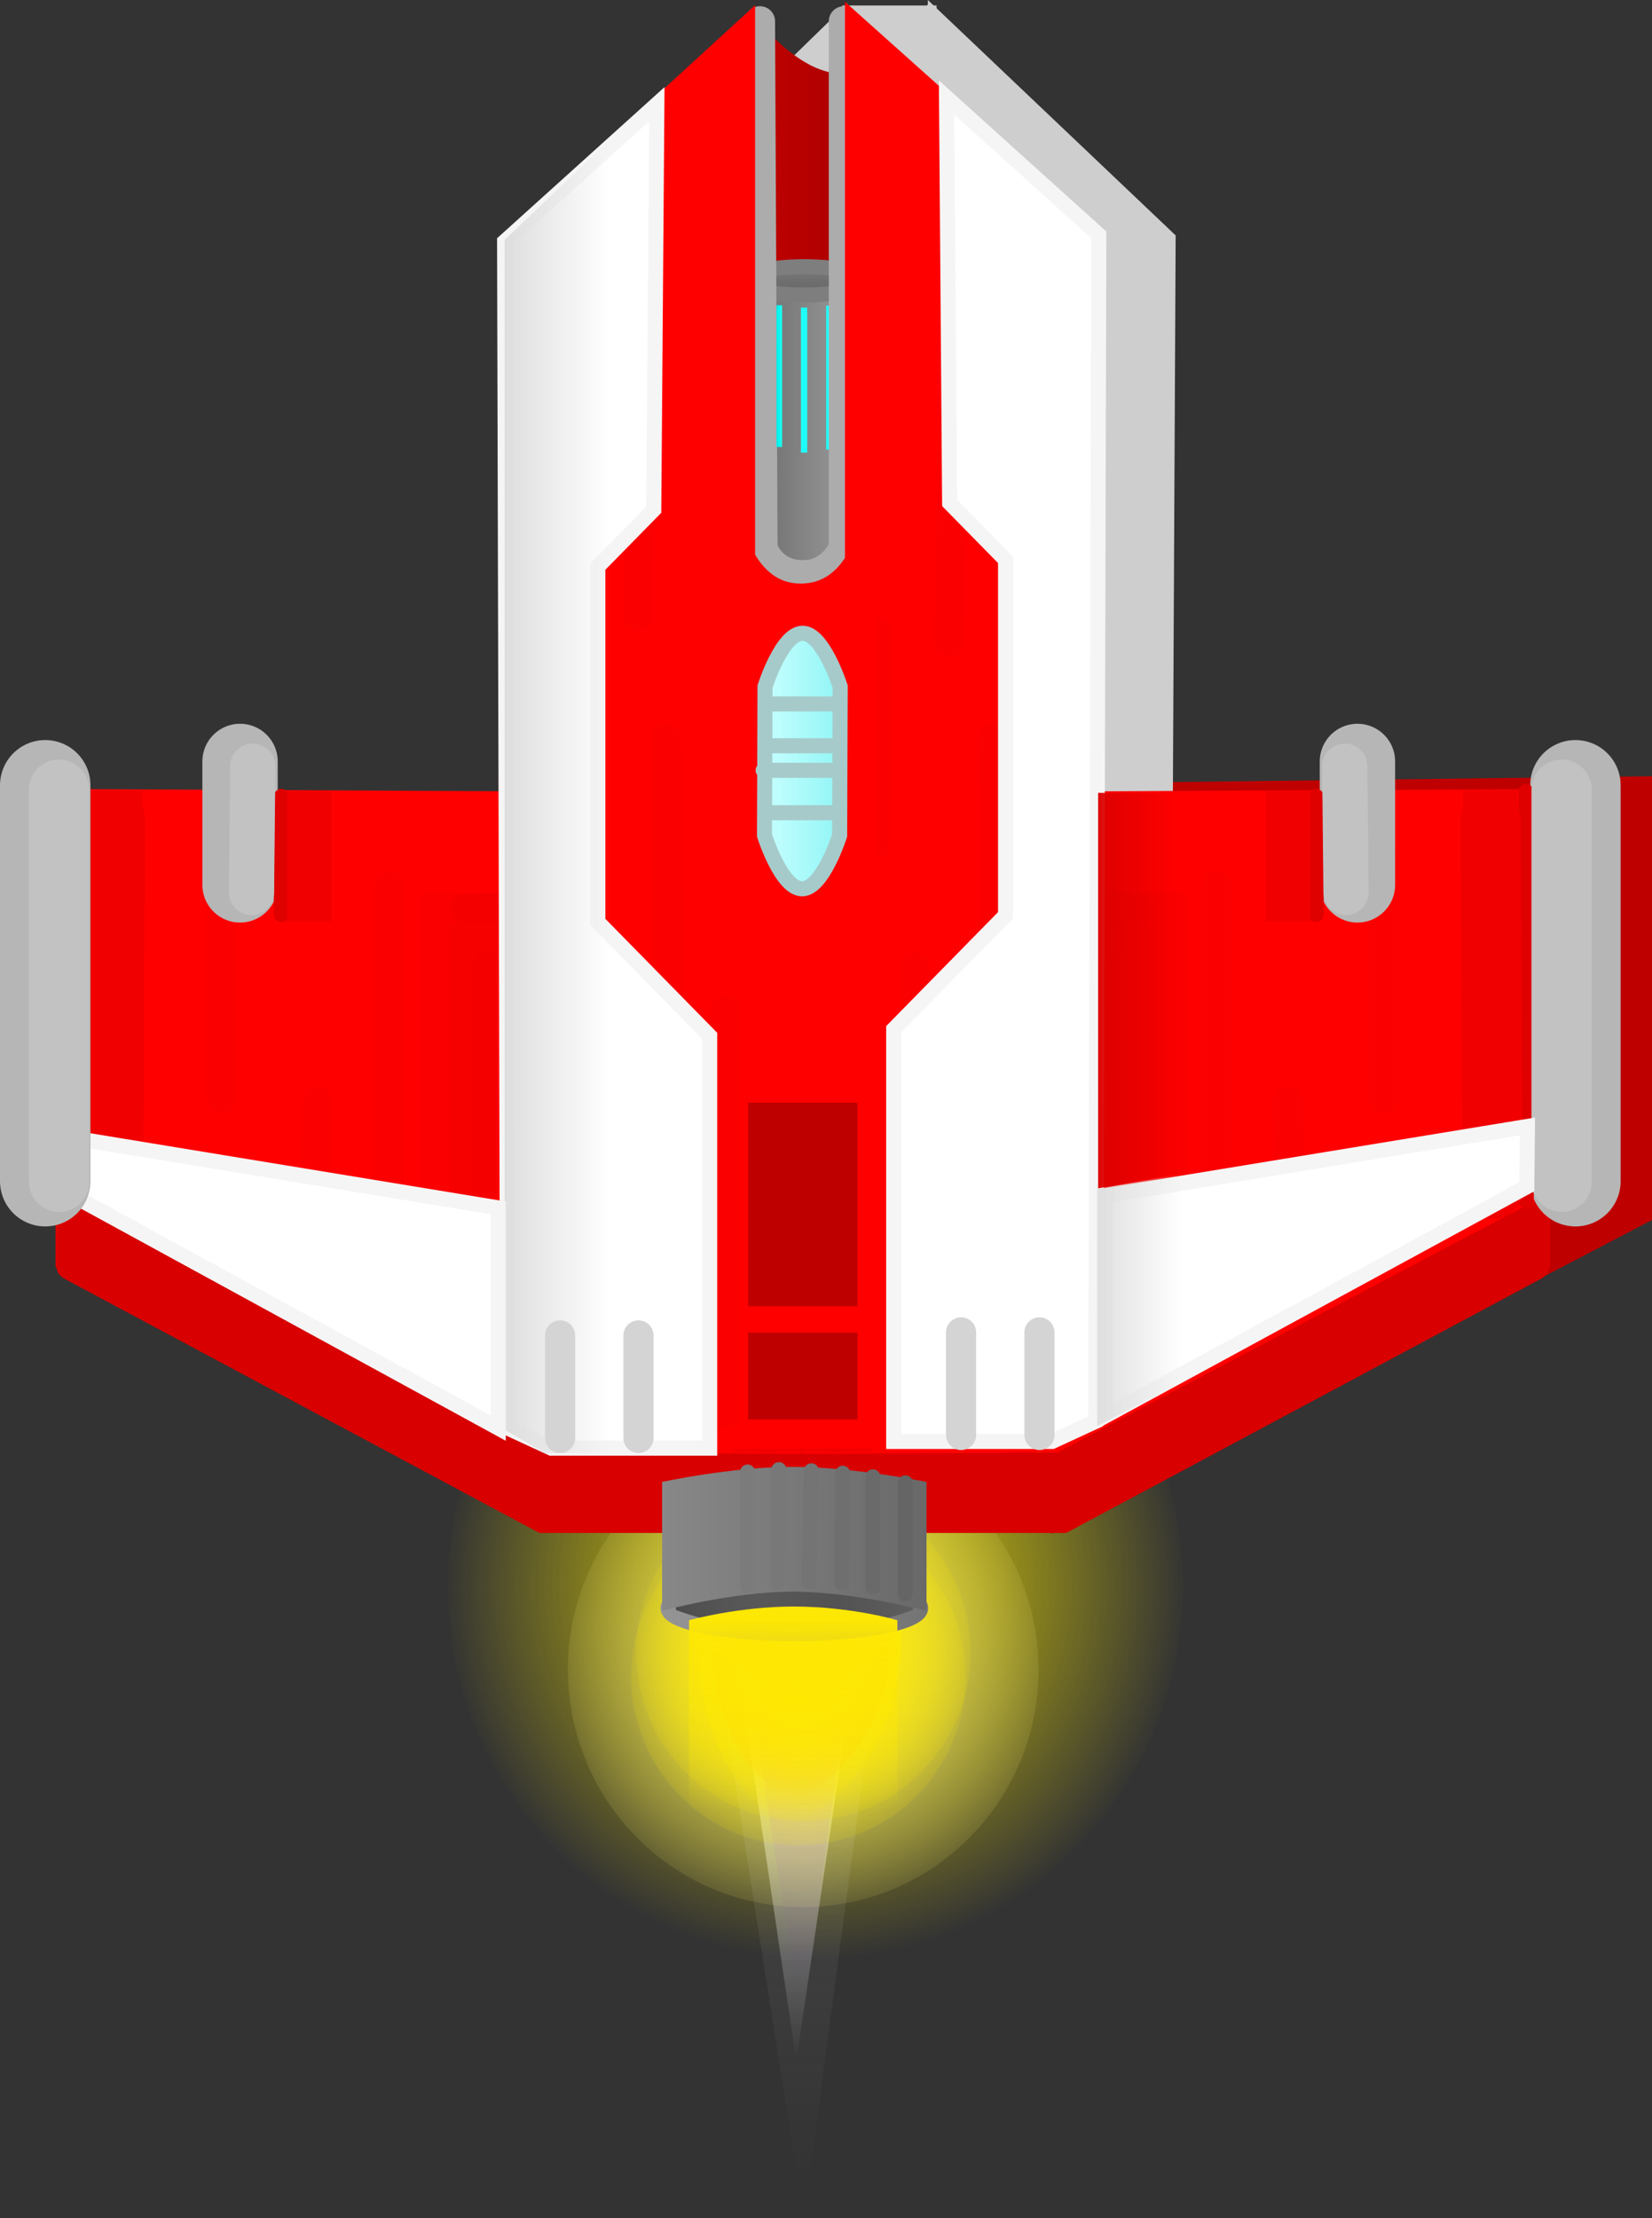 <svg version="1.1" xmlns="http://www.w3.org/2000/svg" xmlns:xlink="http://www.w3.org/1999/xlink" width="54.794" height="73.541" viewBox="0,0,54.794,73.541"><rect x="0" y="0" width="54.794" height="73.541" fill="#333333" stroke="none"/><defs><radialGradient cx="240.418" cy="205.428" r="12.355" gradientUnits="userSpaceOnUse" id="color-1"><stop offset="0" stop-color="#fcec00"/><stop offset="1" stop-color="#fcec00" stop-opacity="0"/></radialGradient><linearGradient x1="239.784" y1="204.322" x2="239.784" y2="221.186" gradientUnits="userSpaceOnUse" id="color-2"><stop offset="0" stop-color="#ffffff"/><stop offset="1" stop-color="#ffffff" stop-opacity="0"/></linearGradient><radialGradient cx="240.014" cy="208.211" r="8.898" gradientUnits="userSpaceOnUse" id="color-3"><stop offset="0" stop-color="#f5eb75"/><stop offset="1" stop-color="#f5eb75" stop-opacity="0"/></radialGradient><linearGradient x1="239.194" y1="125" x2="239.194" y2="219.026" gradientUnits="userSpaceOnUse" id="color-4"><stop offset="0" stop-color="#a300f2"/><stop offset="1" stop-color="#a300f2" stop-opacity="0"/></linearGradient><linearGradient x1="238.956" y1="96.982" x2="238.956" y2="225.002" gradientUnits="userSpaceOnUse" id="color-5"><stop offset="0" stop-color="#f1f1f1"/><stop offset="1" stop-color="#f1f1f1" stop-opacity="0"/></linearGradient><linearGradient x1="239.964" y1="204.618" x2="239.964" y2="212.526" gradientUnits="userSpaceOnUse" id="color-6"><stop offset="0" stop-color="#ff4f00"/><stop offset="1" stop-color="#ff4f00" stop-opacity="0"/></linearGradient><linearGradient x1="239.896" y1="204.865" x2="239.896" y2="210.211" gradientUnits="userSpaceOnUse" id="color-7"><stop offset="0" stop-color="#ffd400"/><stop offset="1" stop-color="#ffd400" stop-opacity="0"/></linearGradient><linearGradient x1="239.894" y1="204.507" x2="239.894" y2="213.389" gradientUnits="userSpaceOnUse" id="color-8"><stop offset="0" stop-color="#ffee00"/><stop offset="1" stop-color="#ffee00" stop-opacity="0"/></linearGradient><linearGradient x1="239.821" y1="204.434" x2="239.821" y2="208.321" gradientUnits="userSpaceOnUse" id="color-9"><stop offset="0" stop-color="#ffee00"/><stop offset="1" stop-color="#ffee00" stop-opacity="0"/></linearGradient><linearGradient x1="241.864" y1="204.507" x2="241.864" y2="208.394" gradientUnits="userSpaceOnUse" id="color-10"><stop offset="0" stop-color="#ffee00"/><stop offset="1" stop-color="#ffee00" stop-opacity="0"/></linearGradient><linearGradient x1="237.779" y1="204.507" x2="237.779" y2="208.394" gradientUnits="userSpaceOnUse" id="color-11"><stop offset="0" stop-color="#ffee00"/><stop offset="1" stop-color="#ffee00" stop-opacity="0"/></linearGradient><radialGradient cx="239.854" cy="208.445" r="6.322" gradientUnits="userSpaceOnUse" id="color-12"><stop offset="0" stop-color="#feea00"/><stop offset="1" stop-color="#feea00" stop-opacity="0"/></radialGradient><radialGradient cx="240.018" cy="207.643" r="6.322" gradientUnits="userSpaceOnUse" id="color-13"><stop offset="0" stop-color="#feea00"/><stop offset="1" stop-color="#feea00" stop-opacity="0"/></radialGradient><linearGradient x1="235.53" y1="206.176" x2="243.91" y2="206.176" gradientUnits="userSpaceOnUse" id="color-14"><stop offset="0" stop-color="#5f5f5f"/><stop offset="1" stop-color="#4c4c4c"/></linearGradient><linearGradient x1="235.53" y1="206.176" x2="243.91" y2="206.176" gradientUnits="userSpaceOnUse" id="color-15"><stop offset="0" stop-color="#949494"/><stop offset="1" stop-color="#757575"/></linearGradient><linearGradient x1="235.789" y1="204.375" x2="238.508" y2="204.375" gradientUnits="userSpaceOnUse" id="color-16"><stop offset="0" stop-color="#4c4c4c"/><stop offset="1" stop-color="#4c4c4c" stop-opacity="0"/></linearGradient><linearGradient x1="243.651" y1="204.375" x2="240.933" y2="204.375" gradientUnits="userSpaceOnUse" id="color-17"><stop offset="0" stop-color="#5f5f5f"/><stop offset="1" stop-color="#5f5f5f" stop-opacity="0"/></linearGradient><linearGradient x1="235.207" y1="163.384" x2="243.05" y2="163.384" gradientUnits="userSpaceOnUse" id="color-18"><stop offset="0" stop-color="#d40000"/><stop offset="1" stop-color="#a30000"/></linearGradient><linearGradient x1="237.325" y1="168.026" x2="242.684" y2="168.026" gradientUnits="userSpaceOnUse" id="color-19"><stop offset="0" stop-color="#5f5f5f"/><stop offset="1" stop-color="#a8a8a8"/></linearGradient><linearGradient x1="240.045" y1="161.703" x2="240.045" y2="162.639" gradientUnits="userSpaceOnUse" id="color-20"><stop offset="0" stop-color="#7a7a7a"/><stop offset="1" stop-color="#646464"/></linearGradient><linearGradient x1="239.128" y1="165.33" x2="239.313" y2="165.33" gradientUnits="userSpaceOnUse" id="color-21"><stop offset="0" stop-color="#00eeec"/><stop offset="1" stop-color="#1cfff4"/></linearGradient><linearGradient x1="230.11" y1="180.925" x2="233.614" y2="180.925" gradientUnits="userSpaceOnUse" id="color-22"><stop offset="0" stop-color="#dedede"/><stop offset="1" stop-color="#dedede" stop-opacity="0"/></linearGradient><linearGradient x1="235.334" y1="204.128" x2="244.104" y2="204.128" gradientUnits="userSpaceOnUse" id="color-23"><stop offset="0" stop-color="#888888"/><stop offset="1" stop-color="#696969"/></linearGradient><linearGradient x1="249.796" y1="185.703" x2="252.476" y2="185.703" gradientUnits="userSpaceOnUse" id="color-24"><stop offset="0" stop-color="#dd0000"/><stop offset="1" stop-color="#dd0000" stop-opacity="0"/></linearGradient><linearGradient x1="249.763" y1="196.209" x2="252.546" y2="196.209" gradientUnits="userSpaceOnUse" id="color-25"><stop offset="0" stop-color="#dfdfdf"/><stop offset="1" stop-color="#dfdfdf" stop-opacity="0"/></linearGradient><linearGradient x1="239.682" y1="206.576" x2="239.682" y2="212.849" gradientUnits="userSpaceOnUse" id="color-26"><stop offset="0" stop-color="#fde704"/><stop offset="1" stop-color="#fde704" stop-opacity="0"/></linearGradient><linearGradient x1="238.731" y1="178.09" x2="241.24" y2="178.09" gradientUnits="userSpaceOnUse" id="color-27"><stop offset="0" stop-color="#c7ffff"/><stop offset="1" stop-color="#91f5f5"/></linearGradient><linearGradient x1="238.188" y1="192.792" x2="241.812" y2="192.792" gradientUnits="userSpaceOnUse" id="color-28"><stop offset="0" stop-color="#bf0000"/><stop offset="1" stop-color="#bf0000"/></linearGradient><linearGradient x1="238.188" y1="198.479" x2="241.812" y2="198.479" gradientUnits="userSpaceOnUse" id="color-29"><stop offset="0" stop-color="#bf0000"/><stop offset="1" stop-color="#bf0000"/></linearGradient></defs><g transform="translate(-213.373,-152.86)"><g data-paper-data="{&quot;isPaintingLayer&quot;:true}" fill-rule="nonzero" stroke-linejoin="miter" stroke-miterlimit="10" stroke-dasharray="" stroke-dashoffset="0" style="mix-blend-mode: normal"><path d="M241.312,155.792v-2.75h3.125v2.75z" fill="#cecece" stroke="none" stroke-width="0" stroke-linecap="butt"/><path d="M252.608,205.428c0,6.823 -5.458,12.355 -12.19,12.355c-6.732,0 -12.19,-5.531 -12.19,-12.355c0,-6.823 5.458,-12.355 12.19,-12.355c6.732,0 12.19,5.531 12.19,12.355z" fill="url(#color-1)" stroke="none" stroke-width="0" stroke-linecap="butt"/><g stroke-width="0"><path d="M242.284,204.322l-2.5,16.864l-2.5,-16.864z" fill="url(#color-2)" stroke="#000000" stroke-linecap="round"/><path d="M247.82,208.211c0,4.349 -3.495,7.874 -7.805,7.874c-4.311,0 -7.805,-3.526 -7.805,-7.874c0,-4.349 3.495,-7.874 7.805,-7.874c4.311,0 7.805,3.526 7.805,7.874z" fill="url(#color-3)" stroke="none" stroke-linecap="butt"/><g stroke="#000000" stroke-linecap="round"><path d="M241.981,205.121l-1.998,14.932l-2.352,-14.932z" fill="url(#color-4)"/><path d="M242.751,206.07l-2.72,20.331l-3.202,-20.331z" fill="url(#color-5)"/><path d="M241.063,204.618c0,0 1.971,0.547 1.904,2.416c-0.161,4.468 -3.295,5.491 -3.295,5.491c0,0 -2.644,-0.91 -2.709,-5.491c-0.028,-1.951 1.831,-2.416 1.831,-2.416z" fill="url(#color-6)"/><path d="M240.639,204.865c0,0 1.332,0.37 1.287,1.633c-0.109,3.021 -2.227,3.712 -2.227,3.712c0,0 -1.787,-0.615 -1.831,-3.712c-0.019,-1.319 1.237,-1.633 1.237,-1.633z" fill="url(#color-7)"/><path d="M241.128,204.507c0,0 2.214,0.614 2.138,2.714c-0.181,5.019 -3.701,6.168 -3.701,6.168c0,0 -2.97,-1.022 -3.043,-6.168c-0.031,-2.191 2.056,-2.714 2.056,-2.714z" fill="url(#color-8)"/><path d="M240.361,204.434c0,0 0.969,0.269 0.936,1.188c-0.079,2.196 -1.62,2.7 -1.62,2.7c0,0 -1.3,-0.447 -1.332,-2.7c-0.014,-0.959 0.9,-1.188 0.9,-1.188z" fill="url(#color-9)"/><path d="M242.404,204.507c0,0 0.969,0.269 0.936,1.188c-0.079,2.196 -1.62,2.7 -1.62,2.7c0,0 -1.3,-0.447 -1.332,-2.7c-0.014,-0.959 0.9,-1.188 0.9,-1.188z" fill="url(#color-10)"/><path d="M238.319,204.507c0,0 0.969,0.269 0.936,1.188c-0.079,2.196 -1.62,2.7 -1.62,2.7c0,0 -1.3,-0.447 -1.332,-2.7c-0.014,-0.959 0.9,-1.188 0.9,-1.188z" fill="url(#color-11)"/></g><path d="M245.399,208.445c0,3.09 -2.483,5.595 -5.546,5.595c-3.063,0 -5.546,-2.505 -5.546,-5.595c0,-3.09 2.483,-5.595 5.546,-5.595c3.063,0 5.546,2.505 5.546,5.595z" fill="url(#color-12)" stroke="none" stroke-linecap="butt"/><path d="M245.564,207.643c0,3.09 -2.483,5.595 -5.546,5.595c-3.063,0 -5.546,-2.505 -5.546,-5.595c0,-3.09 2.483,-5.595 5.546,-5.595c3.063,0 5.546,2.505 5.546,5.595z" fill="url(#color-13)" stroke="none" stroke-linecap="butt"/></g><path d="M265.667,181.125v10.667l-14.667,7.667l1,-18.167z" data-paper-data="{&quot;index&quot;:null}" fill="none" stroke="#bf0000" stroke-width="5" stroke-linecap="round"/><g fill="#cecece"><path d="M241.26,156.528l2.909,-3.545v3.545z" stroke="none" stroke-width="0" stroke-linecap="butt"/><path d="M234.504,198.94l0.158,-37.581l5.577,-5.429v15.663c0,0 0.699,1.921 2.6,1.921c1.868,0 2.559,-1.791 2.559,-1.791v-15.953l5.717,5.429l-0.188,37.762l-2.572,0.711l-10.103,0.057z" stroke="#cecece" stroke-width="2.5" stroke-linecap="round"/></g><path d="M243.91,206.176c0,0.464 -1.876,0.841 -4.19,0.841c-2.314,0 -4.19,-0.376 -4.19,-0.841c0,-0.464 1.876,-0.841 4.19,-0.841c2.314,0 4.19,0.376 4.19,0.841z" fill="url(#color-14)" stroke="url(#color-15)" stroke-width="0.5" stroke-linecap="butt"/><path d="M235.789,206.237v-3.724h2.719l0.032,4.207c0,0 -1.068,-0.044 -1.547,-0.128c-0.433,-0.076 -1.204,-0.355 -1.204,-0.355z" fill="url(#color-16)" stroke="none" stroke-width="0" stroke-linecap="butt"/><path d="M242.448,206.591c-0.479,0.084 -1.547,0.128 -1.547,0.128l0.032,-4.207h2.719v3.724c0,0 -0.771,0.279 -1.204,0.355z" data-paper-data="{&quot;index&quot;:null}" fill="url(#color-17)" stroke="none" stroke-width="0" stroke-linecap="butt"/><path d="M238.243,153.294c0,0 0.816,0.912 1.434,1.364c0.617,0.452 0.967,0.538 1.349,0.636c0.382,0.099 0.759,-0.091 0.759,-0.091l1.265,16.909l-7.843,1.364z" fill="url(#color-18)" stroke="#ff0000" stroke-width="0" stroke-linecap="round"/><path d="M237.325,173.925v-11.798h5.36v11.798z" fill="url(#color-19)" stroke="none" stroke-width="0" stroke-linecap="butt"/><path d="M242.043,162.171c0,0.258 -0.895,0.468 -1.998,0.468c-1.103,0 -1.998,-0.209 -1.998,-0.468c0,-0.258 0.895,-0.468 1.998,-0.468c1.103,0 1.998,0.209 1.998,0.468z" fill="url(#color-20)" stroke="#7e7e7e" stroke-width="0.5" stroke-linecap="butt"/><path d="M215.214,194.869v-1.938h0.986v1.938z" fill="#d80000" stroke="none" stroke-width="0" stroke-linecap="butt"/><path d="M239.795,203.182h-8.406l-15.653,-8.375" fill="none" stroke="#d80000" stroke-width="1" stroke-linecap="round"/><path d="M239.853,202.307h-8.406l-15.653,-8.375" fill="none" stroke="#d80000" stroke-width="1" stroke-linecap="round"/><path d="M239.679,201.369h-8.406l-15.653,-8.375" fill="none" stroke="#d80000" stroke-width="1" stroke-linecap="round"/><path d="M216.072,179.02l23.971,0.125l-0.043,21.914l-8.27,-0.039l-16.045,-8.625z" fill="#ff0000" stroke="#b6b6b6" stroke-width="0" stroke-linecap="round"/><path d="M216.015,179.102l-0.012,13.59" fill="none" stroke="#df0000" stroke-width="0.5" stroke-linecap="round"/><path d="M217.187,180.04l-0.071,12.231" fill="none" stroke="#f00000" stroke-width="2" stroke-linecap="round"/><path d="M216.303,180.403v-1.357h1.789v1.357z" fill="#f00000" stroke="none" stroke-width="0" stroke-linecap="butt"/><path d="M238.83,180.475v19.286" fill="none" stroke="#f00000" stroke-width="2.5" stroke-linecap="round"/><path d="M237.704,183.903v-4.714h2.319v4.714z" fill="#f00000" stroke="none" stroke-width="0" stroke-linecap="butt"/><path d="M237.704,200.975v-6h2.319v6z" fill="#f00000" stroke="none" stroke-width="0" stroke-linecap="butt"/><path d="M232.735,182.975l-0.066,9.571c0,0 -0.226,2.091 -2.454,2.105c-2.256,0.014 -2.449,-2.177 -2.449,-2.177v-9.5z" fill="#f70000" stroke="#fa0000" stroke-width="1" stroke-linecap="round"/><path d="M229.533,184.869v7.188" fill="none" stroke="#f50000" stroke-width="1" stroke-linecap="round"/><path d="M231.331,183.932l-0.116,8.688" fill="none" stroke="#f50000" stroke-width="1" stroke-linecap="round"/><path d="M231.737,182.932l-2.899,0.062" fill="none" stroke="#f50000" stroke-width="1" stroke-linecap="round"/><path d="M220.721,189.244v-7.938" fill="none" stroke="#fa0000" stroke-width="1" stroke-linecap="round"/><path d="M226.287,182.244v11.875" fill="none" stroke="#fa0000" stroke-width="1" stroke-linecap="round"/><path d="M234.113,195.619l0.058,-11.188" fill="none" stroke="#fa0000" stroke-width="1" stroke-linecap="round"/><path d="M223.794,194.494l0.116,-5.125" fill="none" stroke="#fa0000" stroke-width="1" stroke-linecap="round"/><path d="M236.433,192.557l-0.058,-11" fill="none" stroke="#fa0000" stroke-width="1" stroke-linecap="round"/><path d="M239.737,203.119v-2.062h0.58v2.062z" fill="#d80000" stroke="none" stroke-width="0" stroke-linecap="butt"/><g data-paper-data="{&quot;index&quot;:null}"><path d="M263.801,194.869v-1.938h0.986v1.938z" fill="#d80000" stroke="none" stroke-width="0" stroke-linecap="butt"/><path d="M264.265,194.807l-15.653,8.375h-8.406" fill="none" stroke="#d80000" stroke-width="1" stroke-linecap="round"/><path d="M264.207,193.932l-15.653,8.375h-8.406" fill="none" stroke="#d80000" stroke-width="1" stroke-linecap="round"/><path d="M264.381,192.994l-15.653,8.375h-8.406" fill="none" stroke="#d80000" stroke-width="1" stroke-linecap="round"/><path d="M264.816,192.395l-16.375,8.625l-8.44,0.039l-0.044,-21.914l24.463,-0.125z" fill="#ff0000" stroke="#b6b6b6" stroke-width="0" stroke-linecap="round"/><path d="M265.627,192.02v-13.125" fill="none" stroke="#b6b6b6" stroke-width="3" stroke-linecap="round"/><path d="M263.997,192.692l-0.012,-13.59" fill="none" stroke="#df0000" stroke-width="0.5" stroke-linecap="round"/><path d="M265.168,179.04v13" fill="none" stroke="#c2c2c2" stroke-width="2" stroke-linecap="round"/><path d="M262.813,180.04l0.071,12.231" fill="none" stroke="#f00000" stroke-width="2" stroke-linecap="round"/><path d="M261.909,180.403v-1.357h1.789v1.357z" fill="#f00000" stroke="none" stroke-width="0" stroke-linecap="butt"/><path d="M241.17,199.761v-19.286" fill="none" stroke="#f00000" stroke-width="2.5" stroke-linecap="round"/><path d="M239.977,183.903v-4.714h2.319v4.714z" fill="#f00000" stroke="none" stroke-width="0" stroke-linecap="butt"/><path d="M239.977,200.975v-6h2.319v6z" fill="#f00000" stroke="none" stroke-width="0" stroke-linecap="butt"/><path d="M252.235,182.975v9.5c0,0 -0.194,2.191 -2.449,2.177c-2.228,-0.014 -2.454,-2.105 -2.454,-2.105l-0.066,-9.571z" fill="#f70000" stroke="#fa0000" stroke-width="1" stroke-linecap="round"/><path d="M250.467,192.057v-7.188" fill="none" stroke="#f50000" stroke-width="1" stroke-linecap="round"/><path d="M248.67,183.932l0.116,8.688" fill="none" stroke="#f50000" stroke-width="1" stroke-linecap="round"/><path d="M251.162,182.994l-2.899,-0.062" fill="none" stroke="#f50000" stroke-width="1" stroke-linecap="round"/><path d="M259.279,189.244v-7.938" fill="none" stroke="#fa0000" stroke-width="1" stroke-linecap="round"/><path d="M253.713,182.244v11.875" fill="none" stroke="#fa0000" stroke-width="1" stroke-linecap="round"/><path d="M245.829,184.432l0.058,11.188" fill="none" stroke="#fa0000" stroke-width="1" stroke-linecap="round"/><path d="M256.09,189.369l0.116,5.125" fill="none" stroke="#fa0000" stroke-width="1" stroke-linecap="round"/><path d="M243.568,192.557l0.058,-11" fill="none" stroke="#fa0000" stroke-width="1" stroke-linecap="round"/><path d="M239.683,203.119v-2.062h0.58v2.062z" fill="#d80000" stroke="none" stroke-width="0" stroke-linecap="butt"/></g><path d="M240.776,167.768v-4.774h0.239v4.774z" fill="#1dfffb" stroke="none" stroke-width="0" stroke-linecap="butt"/><path d="M241.363,153.566v17.455c0,0 -0.382,0.959 -1.434,0.909c-1.028,-0.049 -1.265,-0.909 -1.265,-0.909l-0.084,-17.455" fill="none" stroke="#acacac" stroke-width="1" stroke-linecap="round"/><path d="M231.076,198.883l0.168,-37.581l5.924,-5.429v15.663c0,0 0.742,1.921 2.762,1.921c1.984,0 2.718,-1.791 2.718,-1.791v-15.953l6.072,5.429l-0.2,37.762l-2.732,0.711l-10.731,0.057z" fill="#ff0000" stroke="#ff0000" stroke-width="2.5" stroke-linecap="round"/><path d="M235.573,195.703l-0.103,-18.333" fill="none" stroke="#fa0000" stroke-width="1" stroke-linecap="round"/><path d="M246.395,189.147l-0.103,-11.778" fill="none" stroke="#fa0000" stroke-width="1" stroke-linecap="round"/><path d="M243.921,195.592l-0.206,-10.667" fill="none" stroke="#fa0000" stroke-width="1" stroke-linecap="round"/><path d="M237.428,186.37v13.333" fill="none" stroke="#fa0000" stroke-width="1" stroke-linecap="round"/><path d="M242.375,180.814l0.103,-7" fill="none" stroke="#fa0000" stroke-width="1" stroke-linecap="round"/><path d="M234.748,159.481l-0.206,13.778" fill="none" stroke="#fa0000" stroke-width="1" stroke-linecap="round"/><path d="M247.631,160.481l-0.206,12.111" fill="none" stroke="#fa0000" stroke-width="1" stroke-linecap="round"/><path d="M244.849,174.147l0.309,-13" fill="none" stroke="#fa0000" stroke-width="1" stroke-linecap="round"/><path d="M239.128,167.68v-4.7h0.186v4.7z" fill="url(#color-21)" stroke="none" stroke-width="0" stroke-linecap="butt"/><path d="M239.938,167.865v-4.806h0.209v4.806z" fill="#1dfffb" stroke="none" stroke-width="0" stroke-linecap="butt"/><path d="M238.459,175.987l1.312,-1.057l1.397,0.912v7.723l-1.355,0.547l-1.355,-0.693z" fill="#8cffff" stroke="#7e7e7e" stroke-width="0.5" stroke-linecap="round"/><path d="M241.071,175.849l-1.333,1.125l-1.217,-0.875" fill="none" stroke="#55eded" stroke-width="0.5" stroke-linecap="round"/><path d="M238.752,183.349l0.928,-0.688l1.16,0.812" fill="none" stroke="#55eded" stroke-width="0.5" stroke-linecap="round"/><path d="M239.969,183.787l-0.174,-0.562l-0.058,-6.562l0.058,-1.5" fill="none" stroke="#4fdada" stroke-width="0.5" stroke-linecap="round"/><path d="M238.459,175.987l1.312,-1.057l1.397,0.912v7.723l-1.355,0.547l-1.355,-0.693z" fill="none" stroke="#7e7e7e" stroke-width="0.5" stroke-linecap="round"/><path d="M240.034,177.105l0.861,-0.821l0.022,6.988l-0.906,-0.786z" fill="#5cffff" stroke="none" stroke-width="0" stroke-linecap="round"/><path d="M240.019,183.151l0.643,0.37l-0.479,0.132z" fill="#57f3f3" stroke="#56eeee" stroke-width="0" stroke-linecap="round"/><path d="M239.528,182.476l-0.861,0.664l-0.022,-6.804l0.906,0.786z" data-paper-data="{&quot;index&quot;:null}" fill="#87ffff" stroke="none" stroke-width="0" stroke-linecap="round"/><path d="M239.692,183.785l-0.698,-0.343l0.569,-0.37z" data-paper-data="{&quot;index&quot;:null}" fill="#5afbfb" stroke="#56eeee" stroke-width="0" stroke-linecap="round"/><path d="M235.16,156.314l-0.103,13.444l-1.855,1.889v11.778l3.71,3.778v13.667h-5.256l-1.443,-0.667l-0.103,-39.333z" fill="#ffffff" stroke="#f5f5f5" stroke-width="0.5" stroke-linecap="round"/><path d="M230.11,200.258v-39.444l3.504,-3.333v43.556h-2.164z" fill="url(#color-22)" stroke="none" stroke-width="0" stroke-linecap="butt"/><path d="M249.818,160.647l-0.103,39.333l-1.443,0.667h-5.256v-13.667l3.71,-3.778v-11.778l-1.855,-1.889l-0.103,-13.444z" data-paper-data="{&quot;index&quot;:null}" fill="#ffffff" stroke="#f5f5f5" stroke-width="0.5" stroke-linecap="round"/><path d="M229.899,200.205l-13.914,-7.6l-0.093,-2l14.007,2.3z" fill="#ffffff" stroke="#f5f5f5" stroke-width="0.5" stroke-linecap="round"/><path d="M250.028,192.505l14.007,-2.3c0,0 -0.006,0.545 -0.009,0.849c-0.004,0.354 -0.012,1.151 -0.012,1.151l-13.985,7.6z" data-paper-data="{&quot;index&quot;:null}" fill="#ffffff" stroke="#f5f5f5" stroke-width="0.5" stroke-linecap="round"/><g fill="none" stroke-linecap="round"><path d="M214.873,178.895v13.125" stroke="#b6b6b6" stroke-width="3"/><path d="M215.332,192.04v-13" stroke="#c2c2c2" stroke-width="2"/></g><path d="M235.334,206.264v-4.273c0,0 2.354,-0.512 4.385,-0.5c2.03,0.012 4.385,0.5 4.385,0.5v4.273c0,0 -2.433,-0.636 -4.427,-0.636c-2.023,0 -4.343,0.636 -4.343,0.636z" fill="url(#color-23)" stroke="none" stroke-width="0" stroke-linecap="butt"/><path d="M249.796,192.258v-13.111h2.68v12.607z" fill="url(#color-24)" stroke="none" stroke-width="0" stroke-linecap="butt"/><path d="M249.763,200.138v-7.857l2.783,-0.5v6.929z" fill="url(#color-25)" stroke="none" stroke-width="0" stroke-linecap="butt"/><g><g><path d="M221.335,182.196v-4.091" fill="none" stroke="#b6b6b6" stroke-width="2.5" stroke-linecap="round"/><path d="M222.706,183.181v-3.917" fill="none" stroke="#df0000" stroke-width="0.5" stroke-linecap="round"/><path d="M222.895,183.401v-4.318h1.476v4.318z" fill="#f00000" stroke="none" stroke-width="0" stroke-linecap="butt"/></g><path d="M221.715,182.446l0.042,-4.182" fill="none" stroke="#c2c2c2" stroke-width="1.5" stroke-linecap="round"/></g><g data-paper-data="{&quot;index&quot;:null}"><g><path d="M258.397,182.196v-4.091" fill="none" stroke="#b6b6b6" stroke-width="2.5" stroke-linecap="round"/><path d="M257.027,179.264v3.917" fill="none" stroke="#df0000" stroke-width="0.5" stroke-linecap="round"/><path d="M255.362,183.401v-4.318h1.476v4.318z" fill="#f00000" stroke="none" stroke-width="0" stroke-linecap="butt"/></g><path d="M257.976,178.264l0.042,4.182" fill="none" stroke="#c2c2c2" stroke-width="1.5" stroke-linecap="round"/></g><path d="M243.401,202.023v3.68" fill="none" stroke="#656565" stroke-width="0.5" stroke-linecap="round"/><path d="M242.325,201.823v3.64" fill="none" stroke="#6a6a6a" stroke-width="0.5" stroke-linecap="round"/><path d="M241.323,201.703l-0.037,3.64" fill="none" stroke="#6f6f6f" stroke-width="0.5" stroke-linecap="round"/><path d="M240.285,201.623l-0.074,3.68" fill="none" stroke="#747474" stroke-width="0.5" stroke-linecap="round"/><path d="M239.208,201.583l-0.037,3.76" fill="none" stroke="#787878" stroke-width="0.5" stroke-linecap="round"/><path d="M238.17,205.423v-3.76" fill="none" stroke="#7b7b7b" stroke-width="0.5" stroke-linecap="round"/><path d="M236.227,212.849v-6.273c0,0 1.638,-0.455 3.455,-0.455c1.938,0 3.455,0.455 3.455,0.455v6.273z" fill="url(#color-26)" stroke="none" stroke-width="0" stroke-linecap="butt"/><path d="M237.65,184.733v-12.5h4.8v12.5z" fill="#ff0000" stroke="none" stroke-width="0" stroke-linecap="butt"/><g stroke="#a6caca" stroke-width="0.5" stroke-linecap="round"><path d="M241.222,180.558c0,0 -0.558,1.768 -1.246,1.768c-0.687,0 -1.246,-1.768 -1.246,-1.768l0.018,-4.935c0,0 0.558,-1.768 1.246,-1.768c0.687,0 1.246,1.768 1.246,1.768z" fill="url(#color-27)"/><path d="M241.02,176.196h-2.151" fill="none"/><path d="M238.868,177.584h2.054" fill="none"/><path d="M238.77,179.804h2.249" fill="none"/><path d="M240.934,178.399h-2.249" fill="none"/></g><g><path d="M238.188,196.167v-6.75h3.625v6.75z" fill="url(#color-28)" stroke="none" stroke-width="0" stroke-linecap="butt"/><path d="M238.188,199.917v-2.875h3.625v2.875z" fill="url(#color-29)" stroke="none" stroke-width="0" stroke-linecap="butt"/><g fill="none" stroke="#d4d4d4" stroke-width="1" stroke-linecap="round"><path d="M231.95,197.133v3.4"/><path d="M234.55,197.133v3.4"/></g><g fill="none" stroke="#d4d4d4" stroke-width="1" stroke-linecap="round"><path d="M245.25,197.033v3.4"/><path d="M247.85,200.433v-3.4"/></g></g></g></g></svg>